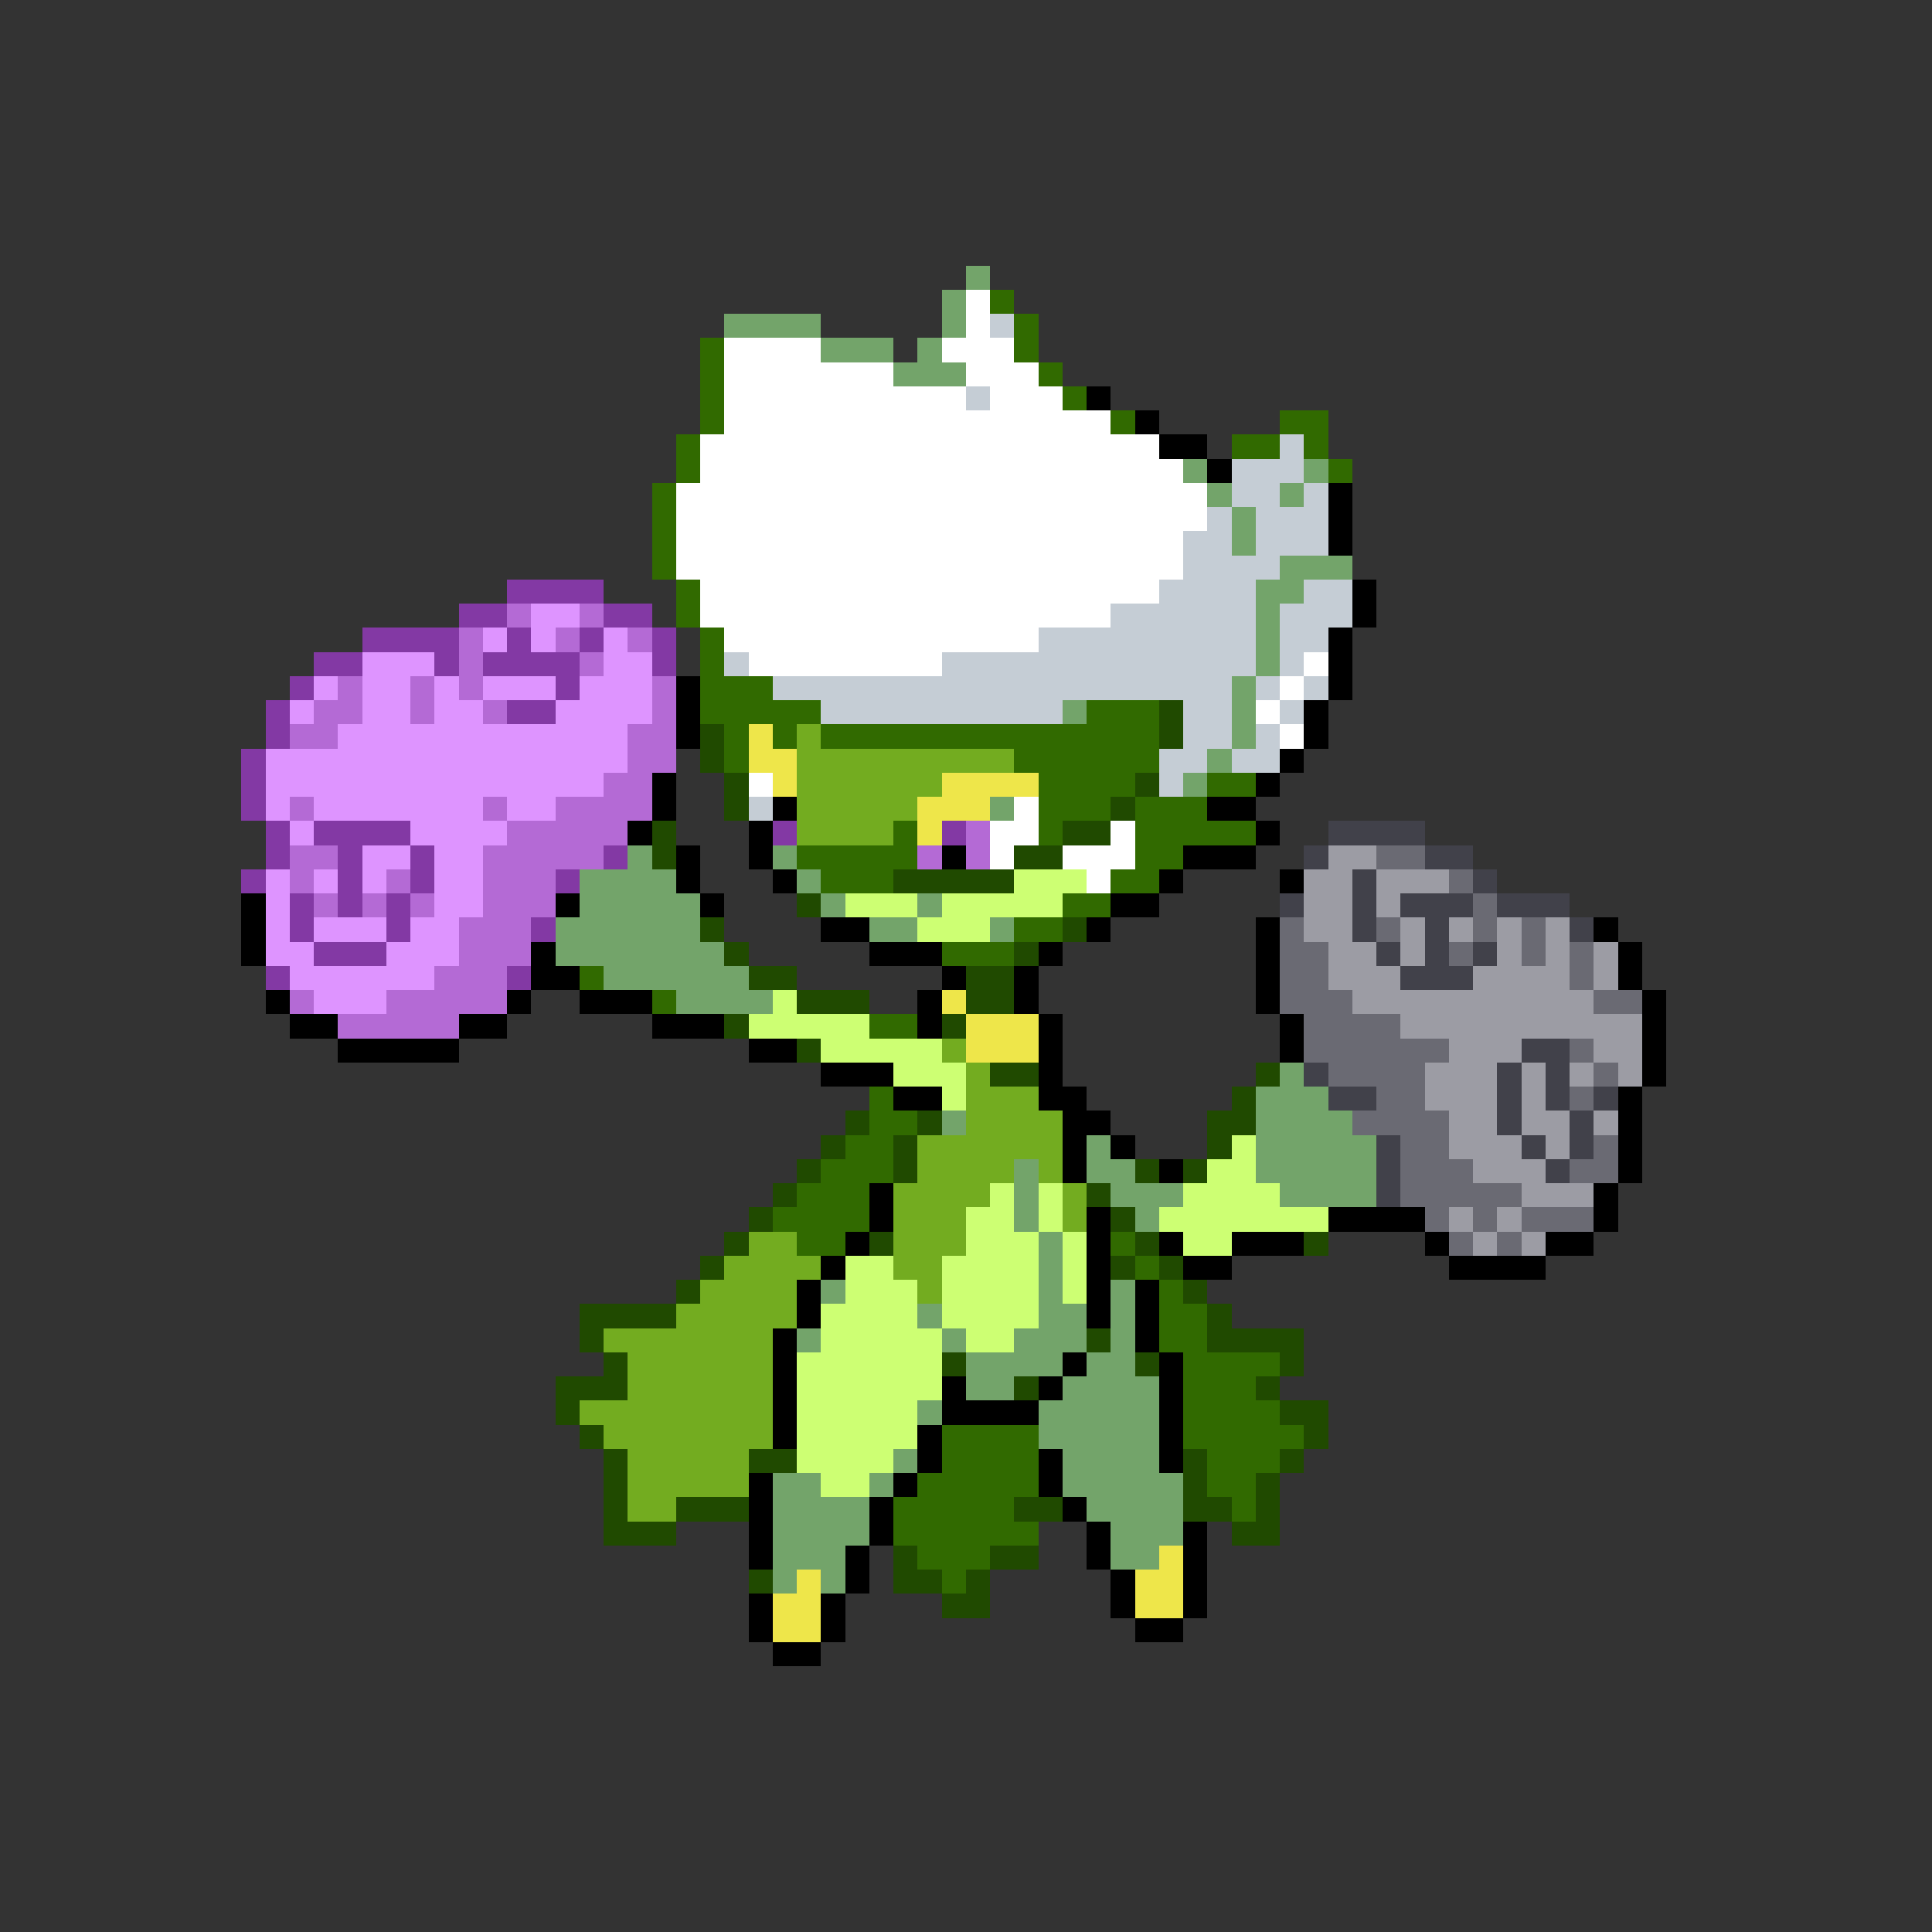 <svg xmlns="http://www.w3.org/2000/svg" viewBox="0 -0.5 80 80" shape-rendering="crispEdges">
<rect x="0" y="-0.5" width="80" height="80" fill="#333333" stroke="none"/>
<path stroke="#73a46a" d="M40 11h1M39 12h1M30 13h4M39 13h1M34 14h3M38 14h1M37 15h3M49 19h1M54 19h1M50 20h1M53 20h1M51 21h1M51 22h1M53 23h3M52 24h2M52 25h1M52 26h1M52 27h1M51 28h1M44 29h1M51 29h1M51 30h1M50 31h1M49 32h1M41 33h1M26 35h1M32 35h1M24 36h4M33 36h1M24 37h5M34 37h1M38 37h1M23 38h6M36 38h2M41 38h1M23 39h7M25 40h6M28 41h4M53 44h1M52 45h3M39 46h1M52 46h4M45 47h1M52 47h5M42 48h1M45 48h2M52 48h5M42 49h1M46 49h3M53 49h4M42 50h1M47 50h1M43 51h1M43 52h1M34 53h1M43 53h1M46 53h1M38 54h1M43 54h2M46 54h1M33 55h1M39 55h1M42 55h3M46 55h1M40 56h4M45 56h2M40 57h2M44 57h4M38 58h1M43 58h5M43 59h5M37 60h1M44 60h4M32 61h2M36 61h1M44 61h5M32 62h4M45 62h4M32 63h4M46 63h3M32 64h3M46 64h2M32 65h1M34 65h1" />
<path stroke="#ffffff" d="M40 12h1M40 13h1M30 14h4M39 14h3M30 15h7M40 15h3M30 16h10M41 16h3M30 17h16M29 18h19M29 19h20M28 20h22M28 21h22M28 22h21M28 23h21M29 24h19M29 25h17M30 26h13M31 27h8M54 27h1M53 28h1M52 29h1M53 30h1M31 32h1M42 33h1M41 34h2M46 34h1M41 35h1M44 35h3M45 36h1" />
<path stroke="#316a00" d="M41 12h1M42 13h1M29 14h1M42 14h1M29 15h1M43 15h1M29 16h1M44 16h1M29 17h1M46 17h1M53 17h2M28 18h1M51 18h2M54 18h1M28 19h1M55 19h1M27 20h1M27 21h1M27 22h1M27 23h1M28 24h1M28 25h1M29 26h1M29 27h1M29 28h3M29 29h5M45 29h3M30 30h1M32 30h1M34 30h14M30 31h1M42 31h6M43 32h4M50 32h2M43 33h3M47 33h3M37 34h1M43 34h1M47 34h5M33 35h5M47 35h2M34 36h3M46 36h2M44 37h2M42 38h2M39 39h3M24 40h1M27 41h1M36 42h2M36 45h1M36 46h2M35 47h2M34 48h3M33 49h3M32 50h4M33 51h2M46 51h1M47 52h1M48 53h1M48 54h2M48 55h2M49 56h4M49 57h3M49 58h4M39 59h4M49 59h5M39 60h4M50 60h3M38 61h5M50 61h2M37 62h5M51 62h1M37 63h6M38 64h3M39 65h1" />
<path stroke="#c5cdd5" d="M41 13h1M40 16h1M53 18h1M51 19h3M51 20h2M54 20h1M50 21h1M52 21h3M49 22h2M52 22h3M49 23h4M48 24h4M54 24h2M46 25h6M53 25h3M43 26h9M53 26h2M30 27h1M39 27h13M53 27h1M32 28h19M52 28h1M54 28h1M34 29h10M49 29h2M53 29h1M49 30h2M52 30h1M48 31h2M51 31h2M48 32h1M31 33h1" />
<path stroke="#000000" d="M45 16h1M47 17h1M48 18h2M50 19h1M55 20h1M55 21h1M55 22h1M56 24h1M56 25h1M55 26h1M55 27h1M28 28h1M55 28h1M28 29h1M54 29h1M28 30h1M54 30h1M53 31h1M27 32h1M52 32h1M27 33h1M32 33h1M50 33h2M26 34h1M31 34h1M52 34h1M28 35h1M31 35h1M39 35h1M49 35h3M28 36h1M32 36h1M48 36h1M53 36h1M10 37h1M23 37h1M29 37h1M46 37h2M10 38h1M34 38h2M45 38h1M52 38h1M66 38h1M10 39h1M22 39h1M36 39h3M43 39h1M52 39h1M67 39h1M22 40h2M39 40h1M42 40h1M52 40h1M67 40h1M11 41h1M21 41h1M24 41h3M38 41h1M42 41h1M52 41h1M68 41h1M12 42h2M19 42h2M27 42h3M38 42h1M43 42h1M53 42h1M68 42h1M14 43h5M31 43h2M43 43h1M53 43h1M68 43h1M34 44h3M43 44h1M68 44h1M37 45h2M43 45h2M67 45h1M44 46h2M67 46h1M44 47h1M46 47h1M67 47h1M44 48h1M48 48h1M67 48h1M36 49h1M66 49h1M36 50h1M45 50h1M55 50h4M66 50h1M35 51h1M45 51h1M48 51h1M51 51h3M59 51h1M64 51h2M34 52h1M45 52h1M49 52h2M60 52h4M33 53h1M45 53h1M47 53h1M33 54h1M45 54h1M47 54h1M32 55h1M47 55h1M32 56h1M44 56h1M48 56h1M32 57h1M39 57h1M43 57h1M48 57h1M32 58h1M39 58h4M48 58h1M32 59h1M38 59h1M48 59h1M38 60h1M43 60h1M48 60h1M31 61h1M37 61h1M43 61h1M31 62h1M36 62h1M44 62h1M31 63h1M36 63h1M45 63h1M49 63h1M31 64h1M35 64h1M45 64h1M49 64h1M35 65h1M46 65h1M49 65h1M31 66h1M34 66h1M46 66h1M49 66h1M31 67h1M34 67h1M47 67h2M32 68h2" />
<path stroke="#8339a4" d="M21 24h4M19 25h2M25 25h2M15 26h4M21 26h1M24 26h1M27 26h1M13 27h2M18 27h1M20 27h4M27 27h1M12 28h1M23 28h1M11 29h1M21 29h2M11 30h1M10 31h1M10 32h1M10 33h1M11 34h1M13 34h4M32 34h1M39 34h1M11 35h1M14 35h1M17 35h1M25 35h1M10 36h1M14 36h1M17 36h1M23 36h1M12 37h1M14 37h1M16 37h1M12 38h1M16 38h1M22 38h1M13 39h3M11 40h1M21 40h1" />
<path stroke="#b46ad5" d="M21 25h1M24 25h1M19 26h1M23 26h1M26 26h1M19 27h1M24 27h1M14 28h1M17 28h1M19 28h1M27 28h1M13 29h2M17 29h1M20 29h1M27 29h1M12 30h2M26 30h2M26 31h2M25 32h2M12 33h1M20 33h1M23 33h4M21 34h5M40 34h1M12 35h2M20 35h5M38 35h1M40 35h1M12 36h1M16 36h1M20 36h3M13 37h1M15 37h1M17 37h1M20 37h3M19 38h3M19 39h3M18 40h3M12 41h1M16 41h5M14 42h5" />
<path stroke="#de94ff" d="M22 25h2M20 26h1M22 26h1M25 26h1M15 27h3M25 27h2M13 28h1M15 28h2M18 28h1M20 28h3M24 28h3M12 29h1M15 29h2M18 29h2M23 29h4M14 30h12M11 31h15M11 32h14M11 33h1M13 33h7M21 33h2M12 34h1M17 34h4M15 35h2M18 35h2M11 36h1M13 36h1M15 36h1M18 36h2M11 37h1M18 37h2M11 38h1M13 38h3M17 38h2M11 39h2M16 39h3M12 40h6M13 41h3" />
<path stroke="#204a00" d="M48 29h1M29 30h1M48 30h1M29 31h1M30 32h1M47 32h1M30 33h1M46 33h1M27 34h1M44 34h2M27 35h1M42 35h2M37 36h5M33 37h1M29 38h1M44 38h1M30 39h1M42 39h1M31 40h2M40 40h2M33 41h3M40 41h2M30 42h1M39 42h1M33 43h1M41 44h2M52 44h1M51 45h1M35 46h1M38 46h1M50 46h2M34 47h1M37 47h1M50 47h1M33 48h1M37 48h1M47 48h1M49 48h1M32 49h1M45 49h1M31 50h1M46 50h1M30 51h1M36 51h1M47 51h1M54 51h1M29 52h1M46 52h1M48 52h1M28 53h1M49 53h1M24 54h4M50 54h1M24 55h1M45 55h1M50 55h4M25 56h1M39 56h1M47 56h1M53 56h1M23 57h3M42 57h1M52 57h1M23 58h1M53 58h2M24 59h1M54 59h1M25 60h1M31 60h2M49 60h1M53 60h1M25 61h1M49 61h1M52 61h1M25 62h1M28 62h3M42 62h2M49 62h2M52 62h1M25 63h3M51 63h2M37 64h1M41 64h2M31 65h1M37 65h2M40 65h1M39 66h2" />
<path stroke="#eee64a" d="M31 30h1M31 31h2M32 32h1M39 32h4M38 33h3M38 34h1M39 41h1M40 42h3M40 43h3M48 64h1M33 65h1M47 65h2M32 66h2M47 66h2M32 67h2" />
<path stroke="#73ac20" d="M33 30h1M33 31h9M33 32h6M33 33h5M33 34h4M39 43h1M40 44h1M40 45h3M40 46h4M38 47h6M38 48h4M43 48h1M37 49h4M44 49h1M37 50h3M44 50h1M31 51h2M37 51h3M30 52h4M37 52h2M29 53h4M38 53h1M28 54h5M25 55h7M26 56h6M26 57h6M24 58h8M25 59h7M26 60h5M26 61h5M26 62h2" />
<path stroke="#41414a" d="M55 34h4M54 35h1M59 35h2M56 36h1M61 36h1M53 37h1M56 37h1M58 37h3M62 37h3M56 38h1M59 38h1M65 38h1M57 39h1M59 39h1M61 39h1M58 40h3M63 43h2M54 44h1M62 44h1M64 44h1M55 45h2M62 45h1M64 45h1M66 45h1M62 46h1M65 46h1M57 47h1M63 47h1M65 47h1M57 48h1M64 48h1M57 49h1" />
<path stroke="#9c9ca4" d="M55 35h2M54 36h2M57 36h3M54 37h2M57 37h1M54 38h2M58 38h1M60 38h1M62 38h1M64 38h1M55 39h2M58 39h1M62 39h1M64 39h1M66 39h1M55 40h3M61 40h4M66 40h1M56 41h10M58 42h10M60 43h3M66 43h2M59 44h3M63 44h1M65 44h1M67 44h1M59 45h3M63 45h1M60 46h2M63 46h2M66 46h1M60 47h3M64 47h1M61 48h3M63 49h3M60 50h1M62 50h1M61 51h1M63 51h1" />
<path stroke="#6a6a73" d="M57 35h2M60 36h1M61 37h1M53 38h1M57 38h1M61 38h1M63 38h1M53 39h2M60 39h1M63 39h1M65 39h1M53 40h2M65 40h1M53 41h3M66 41h2M54 42h4M54 43h6M65 43h1M55 44h4M66 44h1M57 45h2M65 45h1M56 46h4M58 47h2M66 47h1M58 48h3M65 48h2M58 49h5M59 50h1M61 50h1M63 50h3M60 51h1M62 51h1" />
<path stroke="#cdff73" d="M42 36h3M35 37h3M39 37h5M38 38h3M32 41h1M31 42h5M34 43h5M37 44h3M39 45h1M51 47h1M50 48h2M41 49h1M43 49h1M49 49h4M40 50h2M43 50h1M48 50h7M40 51h3M44 51h1M49 51h2M35 52h2M39 52h4M44 52h1M35 53h3M39 53h4M44 53h1M34 54h4M39 54h4M34 55h5M40 55h2M33 56h6M33 57h6M33 58h5M33 59h5M33 60h4M34 61h2" />
</svg>
